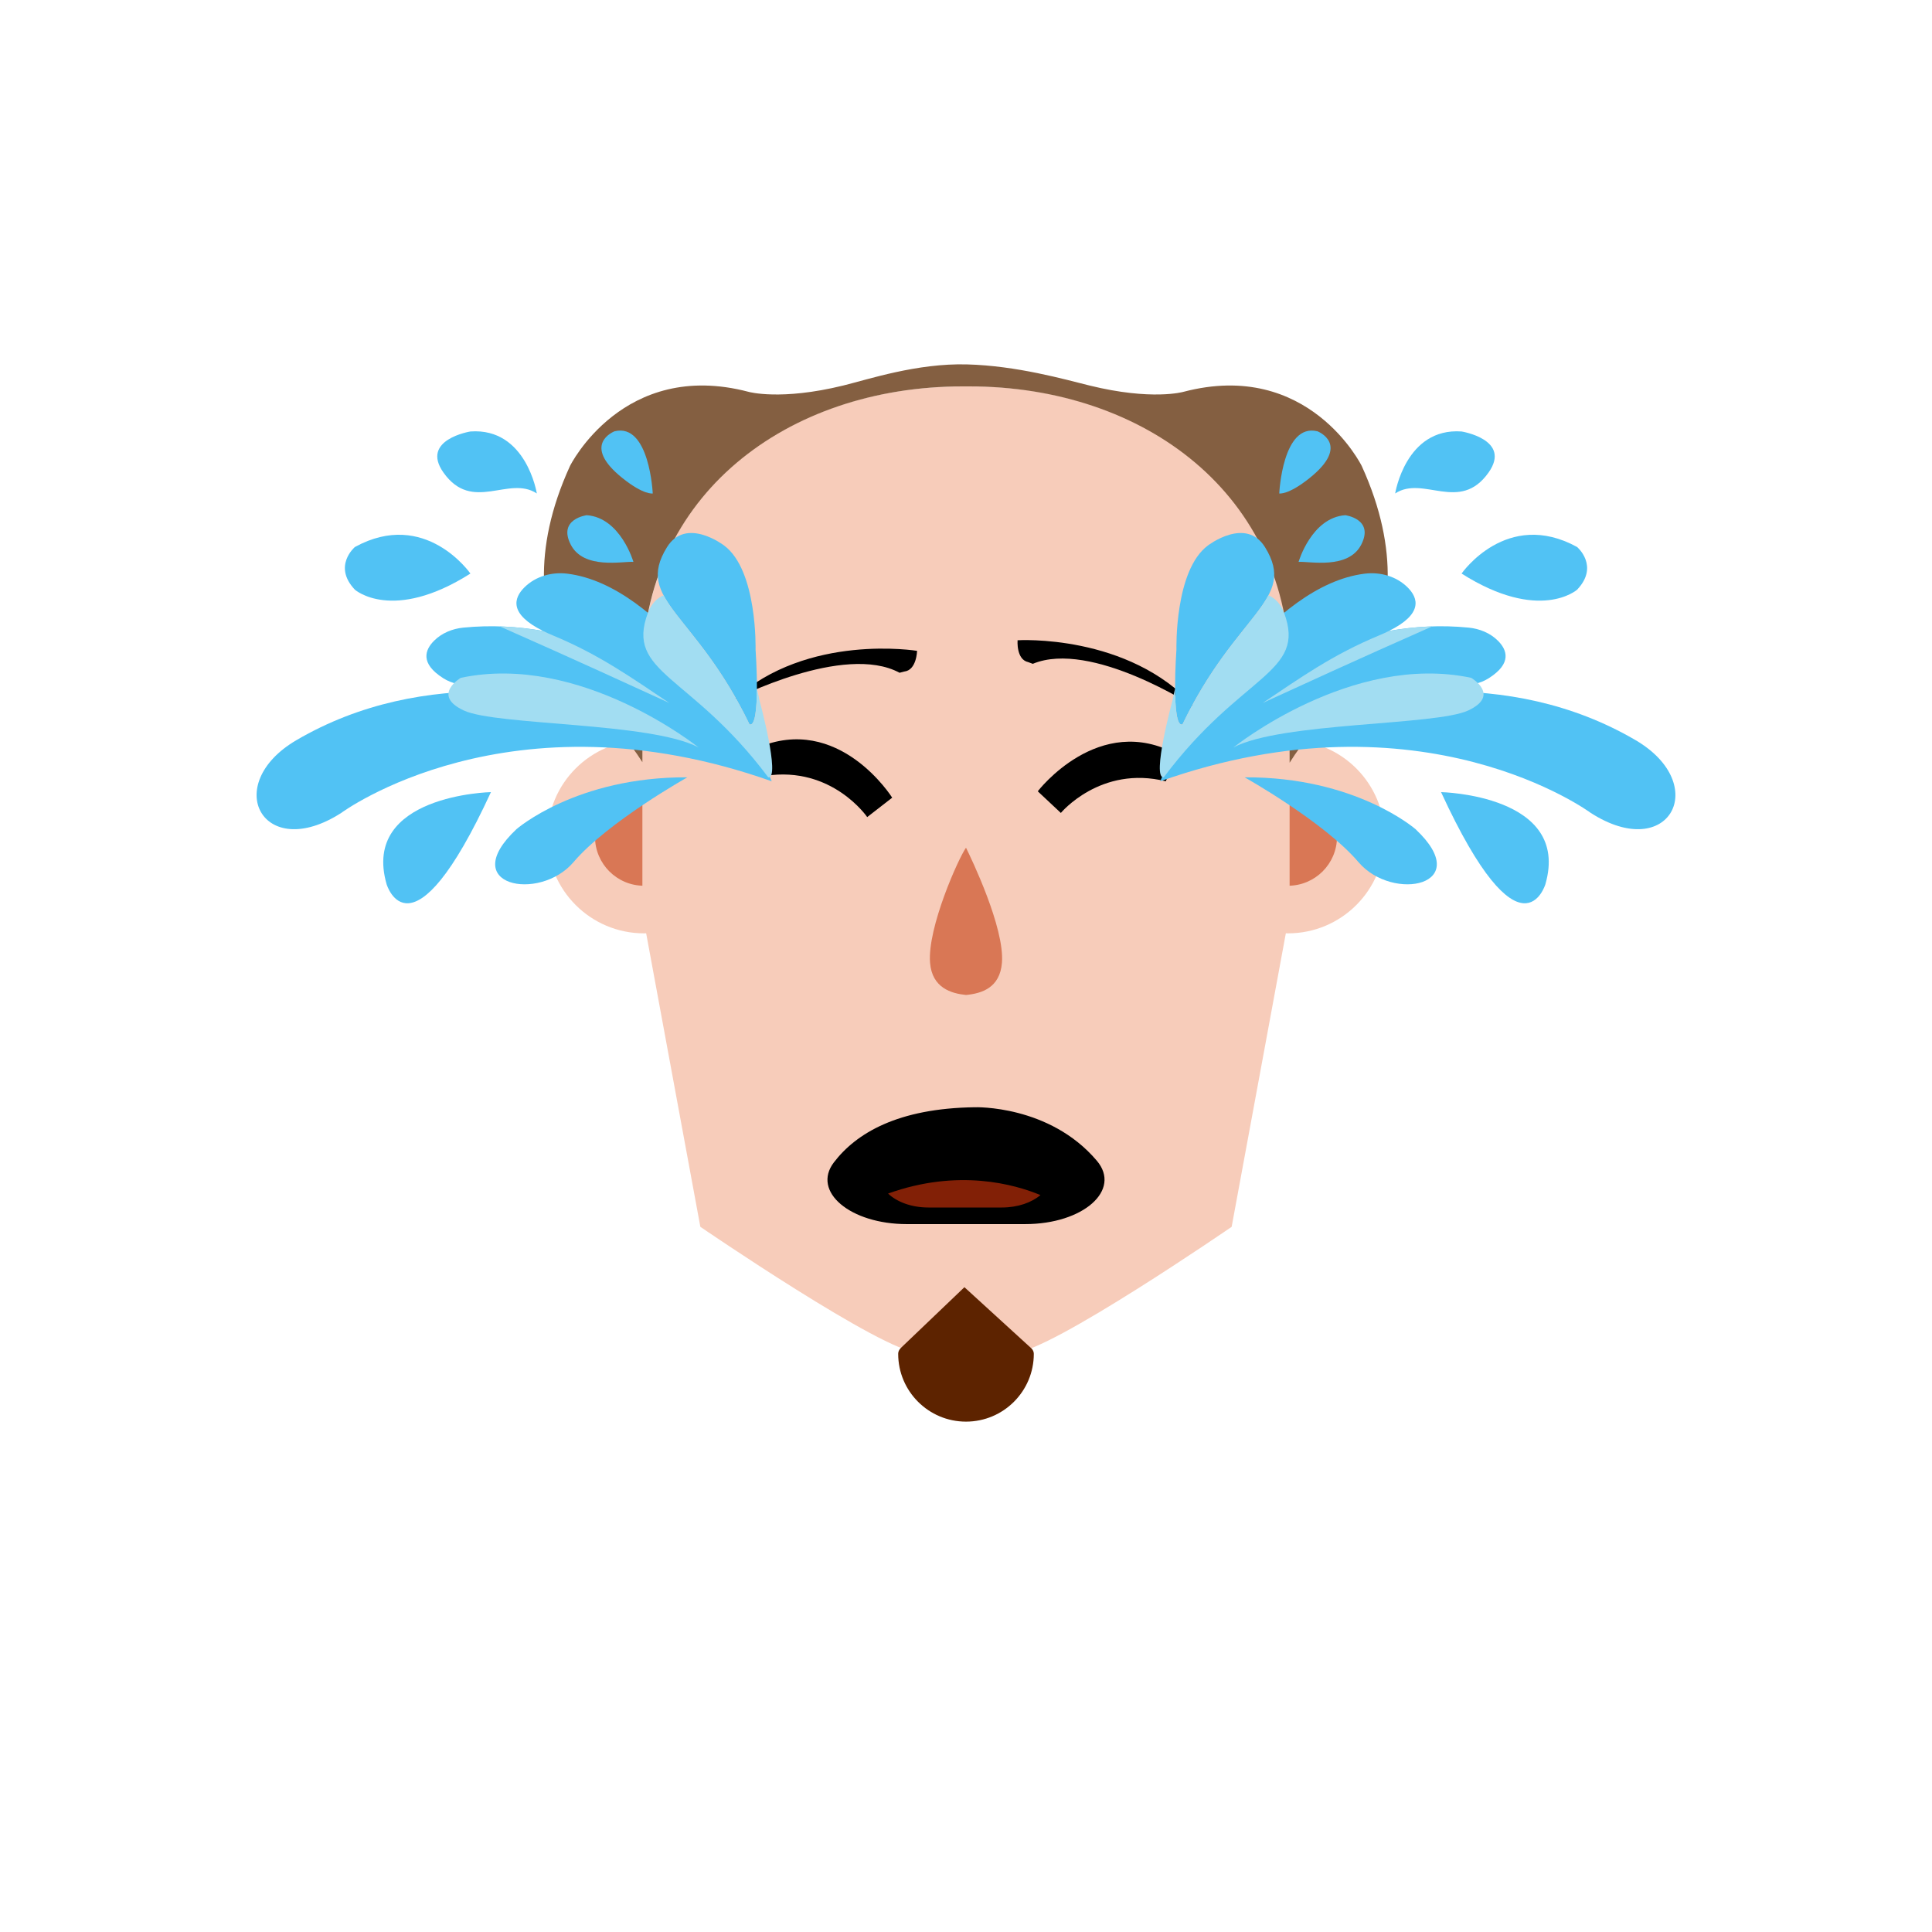 <?xml version="1.0" encoding="iso-8859-1"?><svg id="MegFaceCry" version="1.1" xmlns="http://www.w3.org/2000/svg" xmlns:xlink="http://www.w3.org/1999/xlink" xml:space="preserve" x="0px" y="0px" viewbox="0 0 400 400" width="400" height="400" ><g id="Face"><g  /><g  /><circle  cx="133.333" cy="173.238" r="20" class="SkinColor" fill="#F7CCBA"  /><circle  cx="266.667" cy="173.238" r="20" class="SkinColor" fill="#F7CCBA"  /><circle  fill="#D97755" cx="266.667" cy="173.238" r="10.146" /><circle  fill="#D97755" cx="133.333" cy="173.238" r="10.146" /><path  d="M267,189v-50h0.18c-0.184-37-29.986-59-66.325-59h-1.521c-36.338,0-66.141,22-66.325,59H133v50l12,64.999    c0,0,37.999,26.001,45,26.001h20.189c7.001,0,44.811-26,44.811-26L267,189z" class="SkinColor" fill="#F7CCBA"  /></g><g id="Beard"><path  d="M214.04,280l-0.072-0.123c-0.072-0.263-0.21-0.492-0.407-0.692L199.674,266.5l-13.234,12.645    c-0.2,0.225-0.347,0.471-0.419,0.746L185.96,280h0.045c-0.018,0-0.045,0.19-0.045,0.294c0,7.754,6.286,14.04,14.04,14.04    s14.04-6.286,14.04-14.04c0-0.107-0.033-0.294-0.051-0.294H214.04z" class="BeardColor" fill="#5D2300"  /></g><g id="Nose"><path  fill="#D97755" d="M200,175.508c-1.524,2.12-8.023,16.568-7.442,23.818c0.418,5.214,4.393,6.361,7.442,6.674    c3.239-0.313,7.024-1.459,7.442-6.674C208.022,192.076,201.046,177.628,200,175.508z" /></g><g id="Eyebrow"><path  d="M210.679,132.559c0,0,22.923-1.44,36.667,13.802c0,0-21.45-13.958-33.516-8.923l-0.944-0.35    C210.361,136.553,210.679,132.559,210.679,132.559z" /><path  d="M189.87,134.752c0,0-22.662-3.738-37.869,10.044c0,0,22.744-11.73,34.243-5.507l0.974-0.254    C189.785,138.758,189.87,134.752,189.87,134.752z" /></g><g id="Hair"><path  fill="#845F41" d="M281.925,96.463c0,0-10.925-22.188-36.925-15.333v-0.001c0,0-6.501,1.873-19.448-1.317    c-5.177-1.275-15.013-4.092-25.351-4.366c-10.338-0.274-20.388,3.09-25.586,4.366C161.622,83.003,155,81.129,155,81.129v0.001    c-26-6.855-36.981,15.333-36.981,15.333c-16.356,35.722,9.628,54.036,9.628,54.036c2.274,2.845,4.066,5.255,5.353,7.301V139    c0-36.451,29.883-59,66.333-59H200h0.667C237.117,80,267,102.55,267,139v18.915c1.291-2.07,3.06-4.517,5.368-7.416    C272.368,150.499,298.223,132.185,281.925,96.463z" /></g><g id="Top"><path  d="M243.697,156.189c-16.195-8.906-28.839,7.641-28.839,7.641l4.779,4.481c0,0,8.227-9.922,21.73-6.556L243.697,156.189z" /><path  d="M156.715,154.865c16.952-7.364,28.005,10.285,28.005,10.285l-5.174,4.018c0,0-7.27-10.643-21.028-8.545L156.715,154.865z" /><path  fill="#51C2F4" d="M159.777,161.755l-2.019-4.823l0,0l0,0l-0.311-0.743c0,0-0.091-0.102-0.24-0.264     c-3.219-5.769-20.295-34.752-39.746-37.151c-3.222-0.397-6.537,0.527-8.854,2.801c-2.291,2.25-3.245,5.542,3.824,9.055     c-5.215-0.933-10.741-1.262-16.512-0.687c-2.243,0.224-4.413,1.101-6.018,2.684c-1.909,1.883-3.007,4.706,1.882,7.799     c0.904,0.572,1.905,0.97,2.954,1.176c1.492,0.293,4.153,0.825,7.568,1.544c-13.481-0.199-27.733,2.378-40.91,10.083     c-15.722,9.194-7,25.52,9.25,15.081C70.644,168.31,105.41,142.509,159.777,161.755z" /><path  fill="#51C2F4" d="M80.044,183.075c0,0,5.049,16.831,21.6-19.075C101.644,164,74.714,164.561,80.044,183.075z" /><path  fill="#51C2F4" d="M97.394,118.75c0,0-9.33-13.5-23.915-5.5c0,0-4.665,3.934,0,8.842     C73.479,122.092,81.255,128.977,97.394,118.75z" /><path  fill="#51C2F4" d="M131.144,116.333c0,0-2.667-9.167-9.667-9.667c0,0-6,0.765-3.333,6.049     C120.811,118,128.977,116.167,131.144,116.333z" /><path  fill="#51C2F4" d="M156.432,134.464c0,0,0.426-16.417-6.544-21.543c0,0-7.852-6.025-11.809,0.388     c-6.768,10.969,5.964,13.463,17.101,36.677C157.587,150.766,156.432,134.464,156.432,134.464z" /><path  fill="#51C2F4" d="M118.736,178.5c7.091-8.333,23.575-17.563,23.575-17.563c-23-0.126-35.39,10.741-35.39,10.741     C94.478,183.384,111.644,186.833,118.736,178.5z" /><path  fill="#51C2F4" d="M111.144,102.167c0,0-2.167-13.667-13.75-12.833c0,0-10.417,1.667-5.583,8.5     C97.786,106.281,105.311,98.333,111.144,102.167z" /><path  fill="#51C2F4" d="M128.894,99c4.426,3.541,6.25,3.167,6.25,3.167s-0.667-14.667-7.917-12.87     C127.227,89.297,120.144,92,128.894,99z" /><path  fill="#A2DDF2" d="M114.482,131.561c-0.734-0.305-1.398-0.609-2.009-0.911c-2.9-0.52-5.894-0.857-8.976-0.95    c15.863,7.007,27.314,12.287,35.074,15.839C130.709,140.287,124.169,135.585,114.482,131.561z" /><path  fill="#A2DDF2" d="M144.623,154.75c0,0-24.479-19.691-49.229-14.408c0,0-6.125,3.6,0.625,6.754    S134.731,149.488,144.623,154.75z" /><path  fill="#A2DDF2" d="M157.195,144.804c0,0-0.154-0.894-0.486-2.308c-0.011,3.986-0.323,7.881-1.528,7.49    c-7.118-14.836-14.878-21.207-17.792-26.738c-1.34,0.584-2.519,1.689-3.244,3.629c-4.704,12.588,8.823,12.565,24.909,34.056    C161.672,161.245,157.195,144.804,157.195,144.804z" /><path  fill="#51C2F4" d="M240.223,161.755l2.019-4.823l0,0l0,0l0.311-0.743c0,0,0.091-0.102,0.24-0.264     c3.219-5.769,20.295-34.752,39.746-37.151c3.222-0.397,6.537,0.527,8.854,2.801c2.291,2.25,3.245,5.542-3.824,9.055     c5.215-0.933,10.741-1.262,16.513-0.687c2.243,0.224,4.413,1.101,6.018,2.684c1.909,1.883,3.007,4.706-1.882,7.799     c-0.904,0.572-1.905,0.97-2.954,1.176c-1.492,0.293-4.152,0.825-7.568,1.544c13.481-0.199,27.733,2.378,40.91,10.083     c15.722,9.194,7,25.52-9.25,15.081C329.356,168.31,294.59,142.509,240.223,161.755z" /><path  fill="#51C2F4" d="M319.956,183.075c0,0-5.049,16.831-21.6-19.075C298.356,164,325.286,164.561,319.956,183.075z" /><path  fill="#51C2F4" d="M302.606,118.75c0,0,9.33-13.5,23.915-5.5c0,0,4.665,3.934,0,8.842     C326.521,122.092,318.745,128.977,302.606,118.75z" /><path  fill="#51C2F4" d="M268.856,116.333c0,0,2.667-9.167,9.667-9.667c0,0,6,0.765,3.333,6.049     C279.189,118,271.022,116.167,268.856,116.333z" /><path  fill="#51C2F4" d="M243.568,134.464c0,0-0.426-16.417,6.544-21.543c0,0,7.852-6.025,11.809,0.388     c6.768,10.969-5.964,13.463-17.101,36.677C242.413,150.766,243.568,134.464,243.568,134.464z" /><path  fill="#51C2F4" d="M281.264,178.5c-7.091-8.333-23.575-17.563-23.575-17.563c23-0.126,35.39,10.741,35.39,10.741     C305.522,183.384,288.356,186.833,281.264,178.5z" /><path  fill="#51C2F4" d="M288.856,102.167c0,0,2.167-13.667,13.75-12.833c0,0,10.417,1.667,5.583,8.5     C302.214,106.281,294.689,98.333,288.856,102.167z" /><path  fill="#51C2F4" d="M271.106,99c-4.426,3.541-6.25,3.167-6.25,3.167s0.667-14.667,7.917-12.87     C272.772,89.297,279.856,92,271.106,99z" /><path  fill="#A2DDF2" d="M285.518,131.561c0.735-0.305,1.398-0.609,2.009-0.911c2.9-0.52,5.894-0.857,8.976-0.95    c-15.863,7.007-27.314,12.287-35.074,15.839C269.291,140.287,275.831,135.585,285.518,131.561z" /><path  fill="#A2DDF2" d="M255.377,154.75c0,0,24.479-19.691,49.229-14.408c0,0,6.125,3.6-0.625,6.754    S265.269,149.488,255.377,154.75z" /><path  fill="#A2DDF2" d="M242.805,144.804c0,0,0.154-0.894,0.486-2.308c0.011,3.986,0.323,7.881,1.528,7.49    c7.118-14.836,14.878-21.207,17.792-26.738c1.34,0.584,2.519,1.689,3.244,3.629c4.704,12.588-8.823,12.565-24.909,34.056    C238.328,161.245,242.805,144.804,242.805,144.804z" /><path  d="M187.75,253.438c-11.715,0-19.725-6.727-15.106-12.774c4.616-6.044,13.238-11.215,29.202-11.421   c0,0,15.416-0.521,25.239,11.07c5.16,6.09-2.817,13.124-14.824,13.124H187.75z" /><path  fill="#822006" d="M183.863,247.113c1.806,1.714,4.802,2.887,8.357,2.887h15.198c3.342,0,6.171-1.034,7.996-2.572   C210.084,245.206,198.398,241.896,183.863,247.113z" /></g></svg>